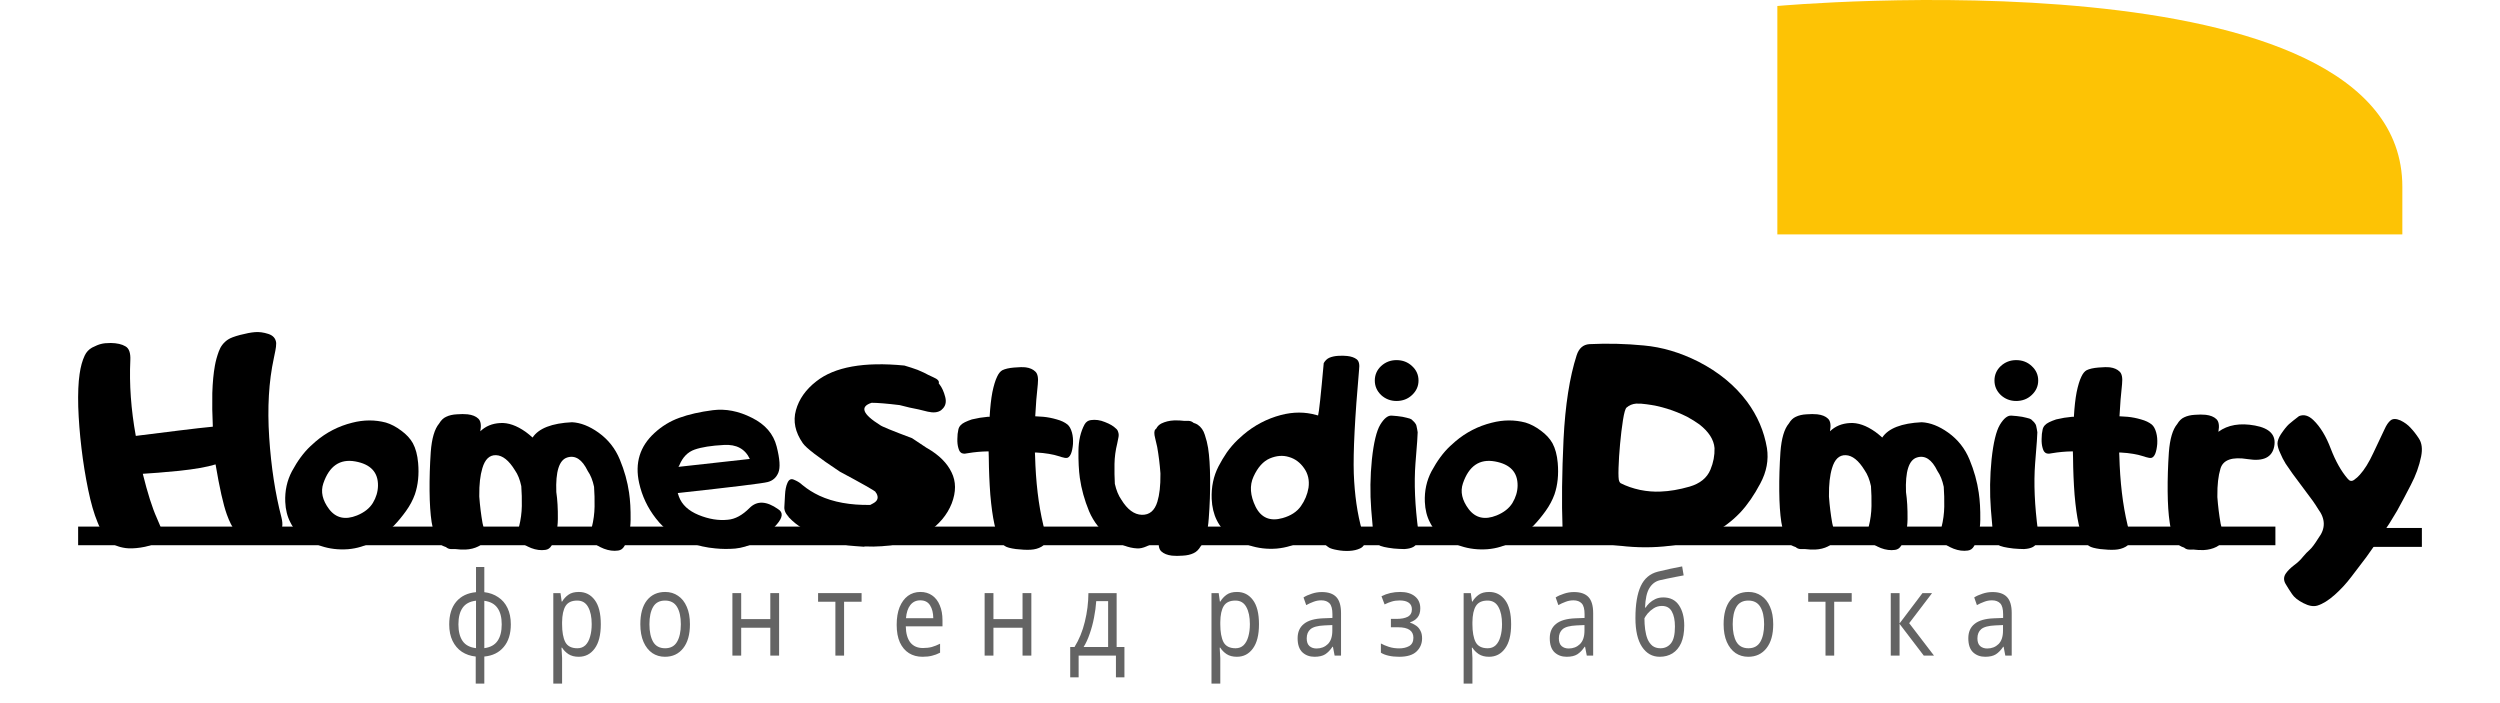 <svg width="128" height="36" viewBox="0 0 128 36" fill="none" xmlns="http://www.w3.org/2000/svg">
<g filter="url(#filter0_d)">
<path d="M7.311 20.258C7.556 21.247 7.795 22.001 8.028 22.518C8.075 22.636 8.127 22.76 8.186 22.889C8.244 23.013 8.285 23.136 8.308 23.26C8.337 23.491 8.238 23.668 8.011 23.791C7.784 23.909 7.512 23.991 7.198 24.036C6.889 24.081 6.632 24.089 6.428 24.061C6.23 24.033 6.064 23.988 5.93 23.926C5.685 23.831 5.489 23.665 5.344 23.429C5.198 23.193 5.081 22.962 4.994 22.737C4.813 22.304 4.653 21.748 4.513 21.067C4.373 20.387 4.259 19.681 4.172 18.95C4.084 18.214 4.029 17.505 4.006 16.825C3.988 16.139 4.011 15.58 4.076 15.147C4.128 14.776 4.215 14.461 4.338 14.202C4.42 14.028 4.545 13.893 4.714 13.797C4.901 13.702 5.052 13.64 5.169 13.612C5.291 13.578 5.46 13.561 5.676 13.561C5.991 13.567 6.239 13.623 6.419 13.73C6.606 13.831 6.69 14.067 6.673 14.438C6.615 15.675 6.708 16.968 6.953 18.318C7.716 18.222 8.46 18.129 9.183 18.04C9.911 17.95 10.483 17.885 10.897 17.846C10.868 17.244 10.859 16.67 10.87 16.125C10.888 15.574 10.932 15.107 11.002 14.725C11.043 14.489 11.11 14.244 11.203 13.991C11.296 13.733 11.454 13.53 11.675 13.384C11.792 13.305 11.999 13.227 12.296 13.148C12.599 13.069 12.853 13.021 13.057 13.005C13.267 12.988 13.494 13.018 13.739 13.097C13.984 13.176 14.118 13.331 14.141 13.561C14.141 13.69 14.127 13.822 14.098 13.957C14.068 14.092 14.042 14.222 14.019 14.345C13.762 15.532 13.684 16.881 13.783 18.394C13.882 19.901 14.092 21.27 14.412 22.501C14.5 22.861 14.462 23.111 14.299 23.252C14.141 23.392 13.911 23.491 13.608 23.547C13.398 23.586 13.214 23.611 13.057 23.623C12.899 23.634 12.719 23.609 12.515 23.547C12.334 23.496 12.182 23.387 12.06 23.218C11.891 22.993 11.742 22.701 11.614 22.341C11.433 21.84 11.241 20.986 11.037 19.777C10.599 19.912 9.979 20.021 9.174 20.106C8.369 20.184 7.749 20.235 7.311 20.258Z" fill="black"/>
<path d="M14.946 20.131C15.237 19.591 15.555 19.161 15.899 18.841C16.033 18.717 16.12 18.638 16.161 18.605C16.709 18.138 17.333 17.817 18.033 17.643C18.622 17.491 19.196 17.488 19.756 17.635C20.018 17.713 20.28 17.851 20.543 18.048C20.805 18.239 21.003 18.453 21.137 18.689C21.283 18.959 21.373 19.296 21.408 19.701C21.461 20.297 21.405 20.834 21.242 21.312C21.137 21.604 20.986 21.888 20.788 22.164C20.595 22.433 20.394 22.678 20.184 22.897C19.869 23.218 19.511 23.493 19.108 23.724C18.712 23.949 18.28 24.081 17.814 24.12C17.33 24.154 16.875 24.101 16.45 23.96C16.112 23.848 15.8 23.696 15.514 23.505C15.234 23.308 15.019 23.055 14.867 22.746C14.71 22.448 14.622 22.099 14.605 21.7C14.581 21.132 14.695 20.609 14.946 20.131ZM16.555 20.747C16.409 21.174 16.508 21.615 16.852 22.071C17.202 22.526 17.677 22.633 18.278 22.391C18.651 22.239 18.922 22.026 19.091 21.75C19.26 21.469 19.347 21.177 19.353 20.873C19.365 20.182 18.977 19.766 18.19 19.625C17.403 19.485 16.858 19.858 16.555 20.747Z" fill="black"/>
<path d="M29.043 19.423C28.629 19.552 28.442 20.142 28.483 21.194C28.541 21.587 28.568 22.048 28.562 22.577C28.556 23.105 28.448 23.558 28.238 23.935C28.163 24.064 28.058 24.137 27.924 24.154C27.69 24.188 27.448 24.157 27.198 24.061C26.947 23.96 26.76 23.848 26.638 23.724C26.585 23.679 26.55 23.623 26.533 23.555C26.498 23.465 26.489 23.367 26.507 23.26C26.53 23.153 26.553 23.052 26.577 22.956C26.664 22.608 26.711 22.259 26.717 21.911C26.723 21.556 26.714 21.216 26.69 20.89C26.62 20.558 26.513 20.288 26.367 20.081C26.058 19.574 25.734 19.316 25.396 19.305C25.064 19.293 24.831 19.515 24.697 19.971C24.586 20.336 24.533 20.803 24.539 21.371V21.43C24.574 21.902 24.63 22.352 24.705 22.779C24.729 22.875 24.764 23.021 24.81 23.218C24.869 23.448 24.866 23.6 24.802 23.673C24.784 23.69 24.767 23.707 24.749 23.724C24.697 23.831 24.609 23.915 24.487 23.977C24.294 24.073 24.078 24.126 23.84 24.137C23.659 24.143 23.481 24.134 23.306 24.112C23.224 24.117 23.149 24.117 23.079 24.112C22.985 24.106 22.904 24.073 22.834 24.011C22.746 23.983 22.676 23.952 22.624 23.918C22.455 23.8 22.332 23.628 22.257 23.403C22.187 23.173 22.134 22.948 22.099 22.729C22.035 22.313 22 21.781 21.994 21.135C21.988 20.488 22.009 19.822 22.055 19.136C22.108 18.444 22.251 17.961 22.484 17.685C22.583 17.517 22.703 17.401 22.843 17.34C22.994 17.266 23.175 17.224 23.385 17.213C23.595 17.196 23.781 17.196 23.944 17.213C24.183 17.241 24.364 17.314 24.487 17.432C24.615 17.55 24.65 17.767 24.592 18.082C24.86 17.823 25.198 17.682 25.606 17.66C26.014 17.632 26.451 17.784 26.918 18.115C27.04 18.205 27.157 18.301 27.268 18.402C27.582 17.93 28.256 17.668 29.288 17.618C29.725 17.64 30.177 17.817 30.643 18.149C31.139 18.503 31.503 18.964 31.736 19.532C31.97 20.095 32.127 20.66 32.209 21.227C32.267 21.621 32.293 22.082 32.287 22.611C32.281 23.139 32.174 23.592 31.964 23.968C31.888 24.098 31.783 24.171 31.649 24.188C31.416 24.221 31.174 24.191 30.923 24.095C30.672 23.994 30.486 23.881 30.363 23.758C30.311 23.713 30.276 23.656 30.258 23.589C30.223 23.499 30.215 23.401 30.232 23.294C30.256 23.187 30.279 23.086 30.302 22.99C30.39 22.642 30.436 22.293 30.442 21.944C30.448 21.59 30.439 21.25 30.416 20.924C30.346 20.592 30.238 20.322 30.092 20.114C29.807 19.524 29.457 19.293 29.043 19.423Z" fill="black"/>
<path d="M34.701 21.244C34.718 21.301 34.739 21.362 34.762 21.43C34.914 21.84 35.249 22.152 35.768 22.366C36.292 22.58 36.791 22.661 37.263 22.611C37.636 22.582 38.01 22.38 38.383 22.003C38.761 21.627 39.248 21.649 39.843 22.071C40.105 22.234 40.082 22.493 39.773 22.847C39.464 23.201 39.219 23.44 39.038 23.564C38.916 23.648 38.791 23.721 38.662 23.783C38.324 23.952 37.983 24.053 37.639 24.087C37.295 24.115 36.957 24.112 36.625 24.078C36.17 24.039 35.733 23.94 35.313 23.783C34.987 23.659 34.672 23.496 34.369 23.294C34.071 23.091 33.809 22.841 33.581 22.543C33.156 21.998 32.87 21.393 32.724 20.73C32.497 19.707 32.76 18.852 33.512 18.166C33.891 17.817 34.316 17.559 34.788 17.39C35.266 17.216 35.835 17.087 36.494 17.002C37.153 16.918 37.82 17.047 38.496 17.39C39.178 17.727 39.601 18.217 39.764 18.858C39.928 19.498 39.957 19.945 39.852 20.198C39.747 20.452 39.566 20.612 39.31 20.679C39.059 20.747 37.523 20.935 34.701 21.244ZM38.391 19.498C38.147 18.981 37.703 18.742 37.062 18.782C36.421 18.815 35.922 18.894 35.567 19.018C35.211 19.142 34.949 19.411 34.78 19.828C34.762 19.856 34.748 19.881 34.736 19.903L38.391 19.498Z" fill="black"/>
<path d="M46.699 18.436L47.434 18.925C47.457 18.936 47.477 18.948 47.495 18.959C48.084 19.302 48.492 19.709 48.719 20.182C48.953 20.654 48.955 21.185 48.728 21.776C48.495 22.366 48.075 22.864 47.469 23.268C47.072 23.538 46.591 23.732 46.026 23.85C45.46 23.963 44.874 24.005 44.268 23.977C44.262 23.983 44.259 23.985 44.259 23.985V23.994C43.501 23.949 43.14 23.898 43.175 23.842C42.901 23.786 42.668 23.73 42.475 23.673L41.111 23.066C40.843 22.903 40.61 22.718 40.411 22.509C40.406 22.498 40.397 22.49 40.385 22.484C40.379 22.479 40.377 22.467 40.377 22.45C40.365 22.45 40.353 22.445 40.342 22.433C40.336 22.422 40.333 22.414 40.333 22.408C40.228 22.29 40.169 22.164 40.158 22.029V21.97C40.164 21.795 40.175 21.584 40.193 21.337C40.205 21.09 40.245 20.887 40.315 20.73C40.391 20.55 40.502 20.494 40.648 20.561C40.799 20.623 40.925 20.696 41.024 20.78C41.035 20.797 41.047 20.809 41.059 20.814C41.07 20.82 41.082 20.828 41.094 20.84C41.344 21.048 41.63 21.227 41.951 21.379C42.668 21.711 43.536 21.869 44.557 21.852C44.592 21.835 44.644 21.807 44.714 21.767C44.941 21.644 44.994 21.472 44.871 21.253C44.86 21.247 44.851 21.239 44.845 21.227C44.839 21.216 44.834 21.202 44.828 21.185C44.764 21.112 44.154 20.766 43 20.148C41.898 19.417 41.266 18.931 41.102 18.689C40.712 18.127 40.595 17.564 40.752 17.002C40.91 16.434 41.257 15.942 41.793 15.526C42.732 14.784 44.236 14.514 46.306 14.716C46.556 14.79 46.781 14.863 46.979 14.936C47.049 14.964 47.157 15.012 47.303 15.079C47.437 15.152 47.597 15.231 47.784 15.315C48.011 15.411 48.104 15.515 48.063 15.627C48.075 15.644 48.09 15.664 48.107 15.686C48.23 15.844 48.326 16.058 48.396 16.327C48.466 16.597 48.407 16.811 48.221 16.968C48.203 16.985 48.192 16.997 48.186 17.002C48.023 17.12 47.795 17.145 47.504 17.078C47.183 16.994 46.871 16.923 46.568 16.867L46.061 16.741C45.408 16.662 44.93 16.623 44.627 16.623C44.014 16.819 44.157 17.199 45.055 17.761C45.131 17.829 45.679 18.053 46.699 18.436Z" fill="black"/>
<path d="M50.669 17.34C50.699 16.833 50.745 16.415 50.809 16.083C50.879 15.74 50.961 15.473 51.054 15.282C51.13 15.119 51.22 15.009 51.325 14.953C51.465 14.885 51.663 14.84 51.92 14.818C52.176 14.795 52.378 14.792 52.523 14.809C52.727 14.837 52.888 14.908 53.004 15.02C53.127 15.127 53.171 15.344 53.136 15.67C53.077 16.192 53.033 16.741 53.004 17.314C53.144 17.32 53.284 17.328 53.424 17.34C53.651 17.362 53.879 17.407 54.106 17.474C54.334 17.536 54.517 17.623 54.657 17.736C54.756 17.82 54.832 17.958 54.885 18.149C54.931 18.318 54.949 18.512 54.937 18.731C54.92 18.939 54.885 19.108 54.832 19.237C54.768 19.383 54.686 19.454 54.587 19.448C54.541 19.448 54.491 19.439 54.439 19.423C54.398 19.417 54.34 19.4 54.264 19.372C53.914 19.26 53.517 19.192 53.074 19.17H52.987C52.987 19.226 52.99 19.282 52.996 19.338C53.031 20.671 53.171 21.849 53.415 22.872C53.439 22.979 53.465 23.091 53.494 23.209C53.529 23.322 53.55 23.434 53.555 23.547C53.555 23.755 53.477 23.904 53.319 23.994C53.162 24.084 52.978 24.134 52.768 24.146C52.558 24.157 52.308 24.146 52.016 24.112C51.73 24.073 51.544 24.022 51.456 23.96C51.299 23.853 51.18 23.693 51.098 23.479C51.016 23.26 50.955 23.046 50.914 22.838C50.827 22.445 50.757 21.942 50.704 21.329C50.658 20.716 50.632 20.083 50.626 19.431C50.62 19.324 50.617 19.217 50.617 19.111H50.573C50.229 19.116 49.891 19.147 49.559 19.203C49.471 19.22 49.416 19.229 49.393 19.229C49.34 19.229 49.291 19.22 49.244 19.203C49.209 19.186 49.174 19.156 49.139 19.111C49.116 19.077 49.092 19.021 49.069 18.942C49.028 18.801 49.011 18.644 49.017 18.47C49.017 18.295 49.034 18.135 49.069 17.989C49.104 17.831 49.215 17.708 49.401 17.618C49.506 17.567 49.626 17.519 49.76 17.474C49.853 17.452 49.99 17.424 50.171 17.39C50.247 17.379 50.381 17.362 50.573 17.34H50.669Z" fill="black"/>
<path d="M61.111 17.651C61.204 17.68 61.274 17.711 61.321 17.744C61.496 17.862 61.618 18.037 61.688 18.267C61.764 18.492 61.819 18.714 61.854 18.933C61.919 19.349 61.953 19.881 61.959 20.527C61.965 21.174 61.942 21.843 61.889 22.535C61.843 23.221 61.703 23.701 61.47 23.977C61.37 24.146 61.251 24.261 61.111 24.323C60.959 24.396 60.776 24.438 60.56 24.449C60.35 24.466 60.164 24.466 60.001 24.449C59.767 24.421 59.587 24.348 59.458 24.23C59.33 24.112 59.295 23.895 59.353 23.581C58.875 23.935 58.496 24.101 58.217 24.078C57.773 24.056 57.322 23.878 56.861 23.547C56.365 23.193 55.998 22.734 55.759 22.172C55.526 21.604 55.368 21.036 55.287 20.468C55.234 20.075 55.211 19.614 55.217 19.085C55.223 18.557 55.328 18.104 55.532 17.727C55.608 17.598 55.715 17.525 55.855 17.508C56.089 17.474 56.328 17.508 56.572 17.609C56.823 17.705 57.01 17.815 57.132 17.938C57.19 17.983 57.228 18.04 57.246 18.107C57.281 18.197 57.287 18.295 57.263 18.402C57.246 18.509 57.225 18.61 57.202 18.706C57.115 19.054 57.068 19.406 57.062 19.76C57.056 20.109 57.062 20.446 57.08 20.772C57.155 21.104 57.266 21.374 57.412 21.582C57.721 22.088 58.071 22.346 58.461 22.358C58.852 22.369 59.117 22.147 59.257 21.691C59.368 21.326 59.42 20.859 59.414 20.291C59.414 20.274 59.414 20.255 59.414 20.232C59.38 19.76 59.324 19.31 59.248 18.883C59.225 18.787 59.19 18.638 59.144 18.436C59.085 18.211 59.088 18.062 59.152 17.989C59.17 17.972 59.187 17.955 59.205 17.938C59.257 17.831 59.342 17.747 59.458 17.685C59.651 17.59 59.869 17.536 60.114 17.525C60.295 17.519 60.473 17.528 60.648 17.55C60.729 17.545 60.805 17.545 60.875 17.55C60.962 17.556 61.041 17.59 61.111 17.651Z" fill="black"/>
<path d="M64.181 20.401C64.396 19.929 64.673 19.619 65.011 19.473C65.355 19.327 65.682 19.302 65.991 19.397C66.306 19.487 66.565 19.678 66.769 19.971C66.973 20.258 67.049 20.592 66.996 20.974C66.938 21.317 66.807 21.632 66.603 21.919C66.399 22.206 66.087 22.408 65.667 22.526C65.032 22.706 64.571 22.512 64.286 21.944C64.006 21.371 63.971 20.856 64.181 20.401ZM67.513 23.108C67.559 23.277 67.62 23.451 67.696 23.631C67.778 23.811 67.894 23.946 68.046 24.036C68.133 24.087 68.276 24.129 68.475 24.163C68.678 24.202 68.885 24.216 69.095 24.205C69.305 24.193 69.486 24.151 69.638 24.078C69.795 24.005 69.874 23.884 69.874 23.715C69.868 23.62 69.85 23.524 69.821 23.429C69.792 23.333 69.763 23.243 69.734 23.159C69.495 22.31 69.355 21.337 69.314 20.241C69.279 19.144 69.369 17.373 69.585 14.927C69.62 14.663 69.579 14.486 69.463 14.396C69.346 14.306 69.186 14.25 68.982 14.227C68.842 14.21 68.684 14.208 68.51 14.219C68.335 14.23 68.183 14.264 68.055 14.32C67.944 14.371 67.851 14.461 67.775 14.59C67.629 16.221 67.533 17.115 67.486 17.272C67.451 17.261 67.419 17.252 67.39 17.247C66.819 17.084 66.218 17.084 65.589 17.247C64.866 17.438 64.219 17.778 63.647 18.267C63.56 18.34 63.469 18.422 63.376 18.512C63.166 18.714 62.98 18.931 62.816 19.161C62.659 19.392 62.516 19.631 62.388 19.878C62.131 20.378 62.015 20.932 62.038 21.54C62.056 21.956 62.143 22.321 62.3 22.636C62.458 22.956 62.685 23.221 62.983 23.429C63.286 23.637 63.609 23.8 63.953 23.918C64.408 24.07 64.88 24.126 65.37 24.087C65.86 24.042 66.311 23.901 66.725 23.665C67.011 23.507 67.273 23.322 67.513 23.108Z" fill="black"/>
<path d="M70.206 22.079C70.142 21.241 70.153 20.39 70.241 19.524C70.334 18.658 70.477 18.065 70.669 17.744C70.868 17.418 71.063 17.264 71.255 17.28C71.448 17.292 71.631 17.311 71.806 17.34C71.964 17.373 72.089 17.404 72.182 17.432C72.206 17.438 72.235 17.452 72.27 17.474C72.287 17.486 72.311 17.508 72.34 17.542C72.34 17.542 72.366 17.567 72.418 17.618C72.43 17.629 72.451 17.657 72.48 17.702C72.497 17.725 72.512 17.758 72.523 17.803C72.535 17.86 72.547 17.916 72.558 17.972C72.558 17.983 72.567 18.037 72.585 18.132C72.591 18.2 72.553 18.734 72.471 19.735C72.395 20.73 72.445 21.888 72.62 23.209C72.614 23.35 72.596 23.488 72.567 23.623C72.538 23.758 72.509 23.85 72.48 23.901C72.427 23.98 72.319 24.039 72.156 24.078C72.08 24.095 71.996 24.106 71.903 24.112C71.815 24.112 71.725 24.109 71.631 24.103C71.457 24.098 71.27 24.078 71.072 24.044C70.926 24.022 70.798 23.991 70.687 23.952C70.658 23.935 70.635 23.921 70.617 23.909C70.6 23.904 70.573 23.881 70.538 23.842C70.521 23.831 70.498 23.805 70.468 23.766C70.468 23.772 70.448 23.744 70.407 23.682C70.39 23.671 70.375 23.637 70.363 23.581C70.352 23.541 70.337 23.485 70.32 23.412C70.314 23.356 70.276 22.911 70.206 22.079ZM71.5 14.438C71.815 14.438 72.08 14.539 72.296 14.742C72.518 14.944 72.628 15.192 72.628 15.484C72.628 15.771 72.518 16.018 72.296 16.226C72.08 16.429 71.815 16.53 71.5 16.53C71.197 16.53 70.935 16.429 70.713 16.226C70.498 16.018 70.39 15.771 70.39 15.484C70.39 15.192 70.498 14.944 70.713 14.742C70.935 14.539 71.197 14.438 71.5 14.438Z" fill="black"/>
<path d="M73.293 20.131C73.585 19.591 73.902 19.161 74.246 18.841C74.38 18.717 74.468 18.638 74.509 18.605C75.057 18.138 75.68 17.817 76.38 17.643C76.969 17.491 77.543 17.488 78.103 17.635C78.365 17.713 78.627 17.851 78.89 18.048C79.152 18.239 79.35 18.453 79.484 18.689C79.63 18.959 79.721 19.296 79.756 19.701C79.808 20.297 79.753 20.834 79.59 21.312C79.484 21.604 79.333 21.888 79.135 22.164C78.942 22.433 78.741 22.678 78.531 22.897C78.216 23.218 77.858 23.493 77.456 23.724C77.059 23.949 76.628 24.081 76.161 24.12C75.677 24.154 75.223 24.101 74.797 23.96C74.459 23.848 74.147 23.696 73.862 23.505C73.582 23.308 73.366 23.055 73.214 22.746C73.057 22.448 72.969 22.099 72.952 21.7C72.929 21.132 73.042 20.609 73.293 20.131ZM74.902 20.747C74.756 21.174 74.856 21.615 75.199 22.071C75.549 22.526 76.024 22.633 76.625 22.391C76.998 22.239 77.269 22.026 77.438 21.75C77.607 21.469 77.695 21.177 77.701 20.873C77.712 20.182 77.325 19.766 76.537 19.625C75.75 19.485 75.205 19.858 74.902 20.747Z" fill="black"/>
<path d="M80.726 14.185C80.843 13.831 81.059 13.643 81.374 13.62C82.306 13.575 83.236 13.598 84.163 13.688C85.096 13.772 86.026 14.047 86.953 14.514C87.996 15.048 88.83 15.734 89.454 16.572C89.984 17.292 90.323 18.082 90.468 18.942C90.562 19.555 90.448 20.159 90.127 20.755C89.812 21.351 89.469 21.849 89.095 22.248C88.658 22.703 88.168 23.066 87.626 23.336C87.078 23.611 86.475 23.8 85.816 23.901C84.988 24.03 84.14 24.056 83.271 23.977C82.403 23.893 81.537 23.794 80.674 23.682C80.406 23.654 80.228 23.578 80.14 23.454C80.053 23.33 80.006 23.178 80.001 22.999C79.954 21.745 79.971 20.244 80.053 18.495C80.14 16.741 80.365 15.304 80.726 14.185ZM87.784 18.942C87.749 18.509 87.489 18.104 87.005 17.727C86.825 17.598 86.618 17.469 86.384 17.34C85.708 17.002 85.014 16.788 84.303 16.698C84.117 16.67 83.939 16.659 83.77 16.665C83.577 16.682 83.414 16.749 83.28 16.867C83.216 16.923 83.155 17.137 83.096 17.508C83.038 17.879 82.988 18.287 82.948 18.731C82.907 19.17 82.881 19.58 82.869 19.962C82.857 20.345 82.869 20.57 82.904 20.637C82.921 20.682 82.945 20.716 82.974 20.738C83.271 20.89 83.603 21.005 83.971 21.084C84.332 21.157 84.685 21.185 85.029 21.168C85.484 21.152 85.976 21.067 86.507 20.915C87.043 20.758 87.399 20.468 87.574 20.047C87.725 19.687 87.795 19.319 87.784 18.942Z" fill="black"/>
<path d="M98.147 19.423C97.733 19.552 97.546 20.142 97.587 21.194C97.645 21.587 97.671 22.048 97.666 22.577C97.66 23.105 97.552 23.558 97.342 23.935C97.266 24.064 97.161 24.137 97.027 24.154C96.794 24.188 96.552 24.157 96.301 24.061C96.051 23.96 95.864 23.848 95.742 23.724C95.689 23.679 95.654 23.623 95.637 23.555C95.602 23.465 95.593 23.367 95.611 23.26C95.634 23.153 95.657 23.052 95.68 22.956C95.768 22.608 95.815 22.259 95.82 21.911C95.826 21.556 95.817 21.216 95.794 20.89C95.724 20.558 95.616 20.288 95.471 20.081C95.162 19.574 94.838 19.316 94.5 19.305C94.168 19.293 93.934 19.515 93.8 19.971C93.689 20.336 93.637 20.803 93.643 21.371V21.43C93.678 21.902 93.733 22.352 93.809 22.779C93.832 22.875 93.867 23.021 93.914 23.218C93.972 23.448 93.969 23.6 93.905 23.673C93.888 23.69 93.87 23.707 93.853 23.724C93.8 23.831 93.713 23.915 93.59 23.977C93.398 24.073 93.182 24.126 92.943 24.137C92.763 24.143 92.585 24.134 92.41 24.112C92.328 24.117 92.252 24.117 92.182 24.112C92.089 24.106 92.007 24.073 91.938 24.011C91.85 23.983 91.78 23.952 91.728 23.918C91.559 23.8 91.436 23.628 91.36 23.403C91.29 23.173 91.238 22.948 91.203 22.729C91.139 22.313 91.104 21.781 91.098 21.135C91.092 20.488 91.113 19.822 91.159 19.136C91.212 18.444 91.355 17.961 91.588 17.685C91.687 17.517 91.806 17.401 91.946 17.34C92.098 17.266 92.279 17.224 92.489 17.213C92.698 17.196 92.885 17.196 93.048 17.213C93.287 17.241 93.468 17.314 93.59 17.432C93.719 17.55 93.754 17.767 93.695 18.082C93.963 17.823 94.302 17.682 94.71 17.66C95.118 17.632 95.555 17.784 96.022 18.115C96.144 18.205 96.261 18.301 96.371 18.402C96.686 17.93 97.359 17.668 98.391 17.618C98.829 17.64 99.281 17.817 99.747 18.149C100.242 18.503 100.607 18.964 100.84 19.532C101.073 20.095 101.231 20.66 101.312 21.227C101.371 21.621 101.397 22.082 101.391 22.611C101.385 23.139 101.277 23.592 101.067 23.968C100.992 24.098 100.887 24.171 100.753 24.188C100.519 24.221 100.277 24.191 100.027 24.095C99.776 23.994 99.59 23.881 99.467 23.758C99.415 23.713 99.38 23.656 99.362 23.589C99.327 23.499 99.318 23.401 99.336 23.294C99.359 23.187 99.383 23.086 99.406 22.99C99.493 22.642 99.54 22.293 99.546 21.944C99.552 21.59 99.543 21.25 99.52 20.924C99.45 20.592 99.342 20.322 99.196 20.114C98.91 19.524 98.561 19.293 98.147 19.423Z" fill="black"/>
<path d="M101.933 22.079C101.869 21.241 101.881 20.39 101.968 19.524C102.061 18.658 102.204 18.065 102.397 17.744C102.595 17.418 102.79 17.264 102.983 17.28C103.175 17.292 103.359 17.311 103.534 17.34C103.691 17.373 103.816 17.404 103.91 17.432C103.933 17.438 103.962 17.452 103.997 17.474C104.015 17.486 104.038 17.508 104.067 17.542C104.067 17.542 104.093 17.567 104.146 17.618C104.157 17.629 104.178 17.657 104.207 17.702C104.224 17.725 104.239 17.758 104.251 17.803C104.262 17.86 104.274 17.916 104.286 17.972C104.286 17.983 104.294 18.037 104.312 18.132C104.318 18.2 104.28 18.734 104.198 19.735C104.122 20.73 104.172 21.888 104.347 23.209C104.341 23.35 104.324 23.488 104.294 23.623C104.265 23.758 104.236 23.85 104.207 23.901C104.154 23.98 104.047 24.039 103.883 24.078C103.808 24.095 103.723 24.106 103.63 24.112C103.542 24.112 103.452 24.109 103.359 24.103C103.184 24.098 102.997 24.078 102.799 24.044C102.653 24.022 102.525 23.991 102.414 23.952C102.385 23.935 102.362 23.921 102.344 23.909C102.327 23.904 102.3 23.881 102.266 23.842C102.248 23.831 102.225 23.805 102.196 23.766C102.196 23.772 102.175 23.744 102.134 23.682C102.117 23.671 102.102 23.637 102.091 23.581C102.079 23.541 102.064 23.485 102.047 23.412C102.041 23.356 102.003 22.911 101.933 22.079ZM103.227 14.438C103.542 14.438 103.808 14.539 104.023 14.742C104.245 14.944 104.356 15.192 104.356 15.484C104.356 15.771 104.245 16.018 104.023 16.226C103.808 16.429 103.542 16.53 103.227 16.53C102.924 16.53 102.662 16.429 102.44 16.226C102.225 16.018 102.117 15.771 102.117 15.484C102.117 15.192 102.225 14.944 102.44 14.742C102.662 14.539 102.924 14.438 103.227 14.438Z" fill="black"/>
<path d="M106.183 17.34C106.212 16.833 106.259 16.415 106.323 16.083C106.393 15.74 106.475 15.473 106.568 15.282C106.644 15.119 106.734 15.009 106.839 14.953C106.979 14.885 107.177 14.84 107.434 14.818C107.69 14.795 107.892 14.792 108.037 14.809C108.241 14.837 108.402 14.908 108.518 15.02C108.641 15.127 108.684 15.344 108.649 15.67C108.591 16.192 108.547 16.741 108.518 17.314C108.658 17.32 108.798 17.328 108.938 17.34C109.165 17.362 109.393 17.407 109.62 17.474C109.848 17.536 110.031 17.623 110.171 17.736C110.27 17.82 110.346 17.958 110.398 18.149C110.445 18.318 110.463 18.512 110.451 18.731C110.433 18.939 110.398 19.108 110.346 19.237C110.282 19.383 110.2 19.454 110.101 19.448C110.054 19.448 110.005 19.439 109.952 19.423C109.912 19.417 109.853 19.4 109.778 19.372C109.428 19.26 109.031 19.192 108.588 19.17H108.501C108.501 19.226 108.504 19.282 108.51 19.338C108.545 20.671 108.684 21.849 108.929 22.872C108.953 22.979 108.979 23.091 109.008 23.209C109.043 23.322 109.063 23.434 109.069 23.547C109.069 23.755 108.991 23.904 108.833 23.994C108.676 24.084 108.492 24.134 108.282 24.146C108.072 24.157 107.822 24.146 107.53 24.112C107.244 24.073 107.058 24.022 106.97 23.96C106.813 23.853 106.693 23.693 106.612 23.479C106.53 23.26 106.469 23.046 106.428 22.838C106.341 22.445 106.271 21.942 106.218 21.329C106.172 20.716 106.145 20.083 106.14 19.431C106.134 19.324 106.131 19.217 106.131 19.111H106.087C105.743 19.116 105.405 19.147 105.073 19.203C104.985 19.22 104.93 19.229 104.907 19.229C104.854 19.229 104.805 19.22 104.758 19.203C104.723 19.186 104.688 19.156 104.653 19.111C104.63 19.077 104.606 19.021 104.583 18.942C104.542 18.801 104.525 18.644 104.531 18.47C104.531 18.295 104.548 18.135 104.583 17.989C104.618 17.831 104.729 17.708 104.915 17.618C105.02 17.567 105.14 17.519 105.274 17.474C105.367 17.452 105.504 17.424 105.685 17.39C105.761 17.379 105.895 17.362 106.087 17.34H106.183Z" fill="black"/>
<path d="M111.824 24.036C111.736 24.008 111.666 23.977 111.614 23.943C111.445 23.825 111.323 23.654 111.247 23.429C111.171 23.198 111.118 22.973 111.089 22.754C111.025 22.338 110.99 21.807 110.984 21.16C110.979 20.513 110.999 19.847 111.046 19.161C111.098 18.47 111.241 17.986 111.474 17.711C111.573 17.542 111.693 17.427 111.833 17.365C111.984 17.292 112.165 17.25 112.375 17.238C112.585 17.221 112.771 17.221 112.935 17.238C113.174 17.266 113.354 17.34 113.477 17.457C113.605 17.576 113.64 17.792 113.582 18.107C114.066 17.753 114.689 17.646 115.453 17.787C116.217 17.927 116.546 18.281 116.441 18.849C116.336 19.417 115.885 19.636 115.086 19.507C114.287 19.378 113.821 19.541 113.687 19.996C113.576 20.362 113.523 20.828 113.529 21.396C113.529 21.413 113.529 21.433 113.529 21.455C113.564 21.927 113.62 22.377 113.695 22.805C113.713 22.9 113.748 23.046 113.8 23.243C113.859 23.474 113.856 23.625 113.792 23.699C113.774 23.715 113.757 23.732 113.739 23.749C113.687 23.856 113.599 23.94 113.477 24.002C113.284 24.098 113.069 24.151 112.83 24.163C112.649 24.168 112.471 24.16 112.296 24.137C112.215 24.143 112.136 24.143 112.06 24.137C111.973 24.131 111.894 24.098 111.824 24.036Z" fill="black"/>
<path d="M116.782 18.233C116.94 17.997 117.077 17.826 117.193 17.719C117.316 17.612 117.488 17.474 117.709 17.306C117.954 17.204 118.199 17.272 118.444 17.508C118.8 17.851 119.097 18.34 119.336 18.976C119.581 19.611 119.866 20.12 120.193 20.502C120.292 20.631 120.4 20.657 120.517 20.578C120.639 20.494 120.741 20.404 120.823 20.308C121.062 20.044 121.292 19.673 121.513 19.195C121.741 18.717 121.933 18.309 122.091 17.972C122.184 17.764 122.286 17.615 122.397 17.525C122.513 17.429 122.682 17.429 122.904 17.525C123.114 17.626 123.289 17.756 123.429 17.913C123.574 18.065 123.714 18.245 123.848 18.453C124 18.683 124.038 18.99 123.962 19.372C123.863 19.861 123.688 20.345 123.437 20.823C123.193 21.301 122.956 21.745 122.729 22.155C122.484 22.577 122.228 22.982 121.959 23.37C121.697 23.758 121.429 24.143 121.155 24.525C120.898 24.863 120.642 25.2 120.385 25.537C120.129 25.875 119.849 26.178 119.546 26.448C119.225 26.735 118.928 26.92 118.654 27.005C118.45 27.067 118.208 27.024 117.928 26.878C117.654 26.738 117.462 26.583 117.351 26.414C117.24 26.251 117.129 26.077 117.019 25.891C116.914 25.706 116.919 25.529 117.036 25.36C117.129 25.225 117.266 25.087 117.447 24.947C117.634 24.812 117.791 24.663 117.919 24.5C118.036 24.359 118.147 24.244 118.252 24.154C118.362 24.058 118.514 23.856 118.706 23.547C119.074 23.063 119.068 22.569 118.689 22.062C118.537 21.809 118.322 21.503 118.042 21.143C117.768 20.778 117.546 20.48 117.377 20.249C117.26 20.086 117.144 19.917 117.027 19.743C116.916 19.563 116.82 19.375 116.739 19.178C116.657 19.004 116.613 18.849 116.607 18.714C116.607 18.574 116.666 18.413 116.782 18.233Z" fill="black"/>
</g>
<rect x="4.239" y="27.2" width="112.023" height="0.477" fill="white"/>
<rect x="4.239" y="27.2" width="112.023" height="0.477" stroke="black" stroke-width="0.477"/>
<rect x="121.742" y="27.274" width="2.016" height="0.484" fill="white"/>
<rect x="121.742" y="27.274" width="2.016" height="0.484" stroke="black" stroke-width="0.484"/>
<path d="M24.797 29.03V30.319C25.067 30.351 25.304 30.437 25.509 30.576C25.714 30.711 25.873 30.896 25.985 31.131C26.098 31.366 26.154 31.645 26.154 31.967C26.154 32.453 26.033 32.839 25.791 33.125C25.552 33.412 25.221 33.575 24.797 33.615V35H24.357V33.615C24.087 33.587 23.85 33.505 23.645 33.37C23.44 33.231 23.282 33.044 23.169 32.809C23.056 32.574 23 32.294 23 31.967C23 31.482 23.119 31.096 23.358 30.809C23.601 30.522 23.939 30.359 24.372 30.319V29.03H24.797ZM24.372 30.755C24.058 30.791 23.83 30.912 23.686 31.119C23.543 31.322 23.471 31.605 23.471 31.967C23.471 32.329 23.543 32.614 23.686 32.821C23.83 33.028 24.058 33.149 24.372 33.185V30.755ZM24.797 30.761V33.185C25.105 33.145 25.33 33.022 25.473 32.815C25.617 32.608 25.688 32.325 25.688 31.967C25.688 31.609 25.615 31.328 25.468 31.125C25.325 30.922 25.101 30.801 24.797 30.761Z" fill="#646464"/>
<path d="M29.635 30.308C29.973 30.308 30.244 30.445 30.449 30.719C30.657 30.994 30.761 31.408 30.761 31.961C30.761 32.507 30.657 32.92 30.449 33.203C30.244 33.486 29.971 33.627 29.63 33.627C29.418 33.627 29.242 33.581 29.102 33.49C28.965 33.398 28.858 33.289 28.779 33.161H28.749C28.752 33.229 28.757 33.314 28.764 33.418C28.774 33.521 28.779 33.611 28.779 33.687V35H28.329V30.367H28.698L28.759 30.803H28.779C28.861 30.664 28.969 30.546 29.102 30.451C29.235 30.355 29.413 30.308 29.635 30.308ZM29.553 30.749C29.273 30.749 29.075 30.841 28.959 31.024C28.843 31.207 28.783 31.486 28.779 31.86V31.961C28.779 32.355 28.834 32.66 28.943 32.875C29.056 33.086 29.262 33.191 29.563 33.191C29.727 33.191 29.863 33.139 29.973 33.036C30.082 32.928 30.162 32.781 30.213 32.594C30.268 32.407 30.295 32.194 30.295 31.955C30.295 31.589 30.234 31.297 30.111 31.078C29.991 30.859 29.805 30.749 29.553 30.749Z" fill="#646464"/>
<path d="M35.325 31.961C35.325 32.49 35.209 32.901 34.977 33.191C34.748 33.482 34.438 33.627 34.045 33.627C33.803 33.627 33.586 33.563 33.395 33.436C33.207 33.304 33.058 33.115 32.949 32.869C32.84 32.618 32.785 32.315 32.785 31.961C32.785 31.432 32.898 31.024 33.123 30.737C33.352 30.451 33.664 30.308 34.06 30.308C34.306 30.308 34.525 30.373 34.716 30.505C34.907 30.632 35.055 30.819 35.161 31.066C35.27 31.308 35.325 31.607 35.325 31.961ZM33.251 31.961C33.251 32.339 33.314 32.64 33.441 32.863C33.57 33.082 33.775 33.191 34.055 33.191C34.332 33.191 34.535 33.082 34.664 32.863C34.794 32.64 34.859 32.339 34.859 31.961C34.859 31.583 34.794 31.287 34.664 31.072C34.535 30.857 34.33 30.749 34.05 30.749C33.77 30.749 33.567 30.857 33.441 31.072C33.314 31.287 33.251 31.583 33.251 31.961Z" fill="#646464"/>
<path d="M37.949 30.367V31.698H39.44V30.367H39.89V33.567H39.44V32.14H37.949V33.567H37.499V30.367H37.949Z" fill="#646464"/>
<path d="M44.113 30.809H43.217V33.567H42.772V30.809H41.886V30.367H44.113V30.809Z" fill="#646464"/>
<path d="M47.124 30.308C47.356 30.308 47.557 30.367 47.728 30.487C47.898 30.606 48.028 30.775 48.117 30.994C48.209 31.209 48.255 31.462 48.255 31.752V32.069H46.376C46.383 32.431 46.461 32.708 46.611 32.898C46.765 33.086 46.978 33.179 47.252 33.179C47.426 33.179 47.579 33.161 47.712 33.125C47.849 33.086 47.989 33.03 48.132 32.958V33.418C47.992 33.49 47.854 33.541 47.718 33.573C47.581 33.609 47.419 33.627 47.231 33.627C46.968 33.627 46.738 33.565 46.54 33.442C46.342 33.318 46.187 33.135 46.074 32.892C45.965 32.65 45.91 32.349 45.91 31.991C45.91 31.641 45.959 31.34 46.058 31.09C46.161 30.839 46.303 30.646 46.483 30.51C46.668 30.375 46.881 30.308 47.124 30.308ZM47.118 30.737C46.903 30.737 46.733 30.819 46.606 30.982C46.483 31.141 46.41 31.364 46.386 31.651H47.784C47.781 31.38 47.726 31.161 47.62 30.994C47.514 30.823 47.347 30.737 47.118 30.737Z" fill="#646464"/>
<path d="M50.864 30.367V31.698H52.354V30.367H52.805V33.567H52.354V32.14H50.864V33.567H50.413V30.367H50.864Z" fill="#646464"/>
<path d="M57.172 30.367V33.125H57.571V34.678H57.136V33.567H55.226V34.678H54.795V33.125H55.016C55.251 32.747 55.427 32.317 55.543 31.836C55.663 31.35 55.724 30.861 55.727 30.367H57.172ZM56.736 30.779H56.127C56.11 31.05 56.072 31.33 56.014 31.621C55.96 31.907 55.886 32.182 55.794 32.445C55.705 32.708 55.601 32.934 55.482 33.125H56.736V30.779Z" fill="#646464"/>
<path d="M63.334 30.308C63.672 30.308 63.943 30.445 64.148 30.719C64.356 30.994 64.46 31.408 64.46 31.961C64.46 32.507 64.356 32.92 64.148 33.203C63.943 33.486 63.67 33.627 63.329 33.627C63.117 33.627 62.941 33.581 62.801 33.49C62.665 33.398 62.557 33.289 62.479 33.161H62.448C62.451 33.229 62.456 33.314 62.463 33.418C62.474 33.521 62.479 33.611 62.479 33.687V35H62.028V30.367H62.397L62.458 30.803H62.479C62.561 30.664 62.668 30.546 62.801 30.451C62.934 30.355 63.112 30.308 63.334 30.308ZM63.252 30.749C62.972 30.749 62.774 30.841 62.658 31.024C62.542 31.207 62.482 31.486 62.479 31.86V31.961C62.479 32.355 62.533 32.66 62.642 32.875C62.755 33.086 62.962 33.191 63.262 33.191C63.426 33.191 63.562 33.139 63.672 33.036C63.781 32.928 63.861 32.781 63.913 32.594C63.967 32.407 63.994 32.194 63.994 31.955C63.994 31.589 63.933 31.297 63.81 31.078C63.691 30.859 63.505 30.749 63.252 30.749Z" fill="#646464"/>
<path d="M67.677 30.313C68.012 30.313 68.26 30.399 68.42 30.57C68.581 30.741 68.661 31.014 68.661 31.388V33.567H68.333L68.246 33.113H68.225C68.106 33.289 67.98 33.418 67.847 33.502C67.713 33.585 67.532 33.627 67.304 33.627C67.055 33.627 66.848 33.551 66.684 33.4C66.52 33.245 66.438 33.004 66.438 32.678C66.438 32.359 66.546 32.114 66.761 31.943C66.976 31.768 67.307 31.673 67.754 31.657L68.22 31.639V31.448C68.22 31.181 68.171 30.996 68.072 30.892C67.973 30.789 67.833 30.737 67.652 30.737C67.508 30.737 67.372 30.763 67.242 30.815C67.112 30.863 66.991 30.918 66.879 30.982L66.74 30.588C66.86 30.512 67.001 30.449 67.165 30.397C67.329 30.341 67.5 30.313 67.677 30.313ZM68.215 32.003L67.811 32.021C67.469 32.037 67.232 32.1 67.099 32.212C66.969 32.323 66.904 32.481 66.904 32.684C66.904 32.863 66.95 32.994 67.043 33.078C67.138 33.161 67.259 33.203 67.406 33.203C67.635 33.203 67.826 33.129 67.98 32.982C68.137 32.831 68.215 32.6 68.215 32.29V32.003Z" fill="#646464"/>
<path d="M71.69 30.308C72.004 30.308 72.253 30.381 72.438 30.528C72.625 30.676 72.719 30.883 72.719 31.149C72.719 31.344 72.671 31.5 72.576 31.615C72.484 31.726 72.359 31.808 72.202 31.86V31.884C72.311 31.919 72.412 31.969 72.504 32.033C72.596 32.096 72.67 32.182 72.724 32.29C72.782 32.393 72.811 32.524 72.811 32.684C72.811 32.95 72.716 33.175 72.525 33.358C72.337 33.537 72.042 33.627 71.639 33.627C71.441 33.627 71.261 33.609 71.101 33.573C70.941 33.537 70.807 33.486 70.702 33.418V32.946C70.818 33.01 70.954 33.068 71.111 33.119C71.272 33.171 71.446 33.197 71.634 33.197C71.838 33.197 72.011 33.157 72.151 33.078C72.294 32.994 72.366 32.853 72.366 32.654C72.366 32.295 72.105 32.116 71.582 32.116H71.214V31.687H71.511C71.746 31.687 71.934 31.651 72.074 31.579C72.217 31.503 72.289 31.376 72.289 31.197C72.289 31.046 72.234 30.932 72.125 30.857C72.019 30.781 71.866 30.743 71.664 30.743C71.514 30.743 71.381 30.761 71.265 30.797C71.152 30.829 71.028 30.879 70.891 30.946L70.732 30.528C71.019 30.381 71.338 30.308 71.69 30.308Z" fill="#646464"/>
<path d="M76.244 30.308C76.582 30.308 76.853 30.445 77.058 30.719C77.266 30.994 77.37 31.408 77.37 31.961C77.37 32.507 77.266 32.92 77.058 33.203C76.853 33.486 76.58 33.627 76.238 33.627C76.027 33.627 75.851 33.581 75.711 33.49C75.574 33.398 75.467 33.289 75.388 33.161H75.358C75.361 33.229 75.366 33.314 75.373 33.418C75.383 33.521 75.388 33.611 75.388 33.687V35H74.938V30.367H75.306L75.368 30.803H75.388C75.47 30.664 75.578 30.546 75.711 30.451C75.844 30.355 76.022 30.308 76.244 30.308ZM76.162 30.749C75.882 30.749 75.684 30.841 75.568 31.024C75.451 31.207 75.392 31.486 75.388 31.86V31.961C75.388 32.355 75.443 32.66 75.552 32.875C75.665 33.086 75.871 33.191 76.172 33.191C76.336 33.191 76.472 33.139 76.582 33.036C76.691 32.928 76.771 32.781 76.822 32.594C76.877 32.407 76.904 32.194 76.904 31.955C76.904 31.589 76.843 31.297 76.72 31.078C76.6 30.859 76.414 30.749 76.162 30.749Z" fill="#646464"/>
<path d="M80.587 30.313C80.922 30.313 81.169 30.399 81.33 30.57C81.49 30.741 81.57 31.014 81.57 31.388V33.567H81.243L81.156 33.113H81.135C81.016 33.289 80.889 33.418 80.756 33.502C80.623 33.585 80.442 33.627 80.213 33.627C79.964 33.627 79.758 33.551 79.594 33.4C79.43 33.245 79.348 33.004 79.348 32.678C79.348 32.359 79.456 32.114 79.671 31.943C79.886 31.768 80.217 31.673 80.664 31.657L81.13 31.639V31.448C81.13 31.181 81.081 30.996 80.981 30.892C80.882 30.789 80.743 30.737 80.562 30.737C80.418 30.737 80.282 30.763 80.152 30.815C80.022 30.863 79.901 30.918 79.788 30.982L79.65 30.588C79.77 30.512 79.911 30.449 80.075 30.397C80.239 30.341 80.41 30.313 80.587 30.313ZM81.125 32.003L80.72 32.021C80.379 32.037 80.142 32.1 80.009 32.212C79.879 32.323 79.814 32.481 79.814 32.684C79.814 32.863 79.86 32.994 79.952 33.078C80.048 33.161 80.169 33.203 80.316 33.203C80.545 33.203 80.736 33.129 80.889 32.982C81.046 32.831 81.125 32.6 81.125 32.29V32.003Z" fill="#646464"/>
<path d="M83.734 31.645C83.734 30.944 83.825 30.399 84.006 30.009C84.187 29.619 84.478 29.372 84.881 29.269C85.103 29.213 85.32 29.163 85.532 29.119C85.743 29.076 85.941 29.036 86.126 29L86.203 29.46C86.083 29.484 85.948 29.509 85.798 29.537C85.648 29.565 85.499 29.595 85.352 29.627C85.206 29.659 85.079 29.687 84.974 29.71C84.752 29.766 84.576 29.901 84.446 30.116C84.316 30.331 84.243 30.662 84.226 31.108H84.257C84.304 31.032 84.369 30.954 84.451 30.875C84.537 30.795 84.637 30.727 84.753 30.672C84.873 30.616 85.008 30.588 85.158 30.588C85.513 30.588 85.781 30.721 85.962 30.988C86.143 31.255 86.233 31.601 86.233 32.027C86.233 32.385 86.18 32.684 86.075 32.922C85.969 33.157 85.82 33.334 85.629 33.454C85.441 33.569 85.224 33.627 84.979 33.627C84.6 33.627 84.297 33.458 84.072 33.119C83.847 32.781 83.734 32.29 83.734 31.645ZM85.014 33.191C85.236 33.191 85.416 33.108 85.552 32.94C85.689 32.773 85.757 32.487 85.757 32.081C85.757 31.754 85.704 31.497 85.598 31.31C85.496 31.119 85.325 31.024 85.086 31.024C84.933 31.024 84.794 31.064 84.671 31.143C84.552 31.219 84.45 31.306 84.364 31.406C84.282 31.506 84.226 31.589 84.195 31.657C84.195 31.852 84.207 32.041 84.231 32.224C84.255 32.407 84.296 32.572 84.354 32.719C84.415 32.863 84.499 32.978 84.605 33.066C84.714 33.149 84.851 33.191 85.014 33.191Z" fill="#646464"/>
<path d="M90.789 31.961C90.789 32.49 90.673 32.901 90.441 33.191C90.212 33.482 89.901 33.627 89.509 33.627C89.266 33.627 89.049 33.563 88.858 33.436C88.671 33.304 88.522 33.115 88.413 32.869C88.304 32.618 88.249 32.315 88.249 31.961C88.249 31.432 88.362 31.024 88.587 30.737C88.816 30.451 89.128 30.308 89.524 30.308C89.77 30.308 89.988 30.373 90.18 30.505C90.371 30.632 90.519 30.819 90.625 31.066C90.734 31.308 90.789 31.607 90.789 31.961ZM88.715 31.961C88.715 32.339 88.778 32.64 88.904 32.863C89.034 33.082 89.239 33.191 89.519 33.191C89.796 33.191 89.999 33.082 90.128 32.863C90.258 32.64 90.323 32.339 90.323 31.961C90.323 31.583 90.258 31.287 90.128 31.072C89.999 30.857 89.794 30.749 89.514 30.749C89.234 30.749 89.031 30.857 88.904 31.072C88.778 31.287 88.715 31.583 88.715 31.961Z" fill="#646464"/>
<path d="M94.807 30.809H93.911V33.567H93.466V30.809H92.58V30.367H94.807V30.809Z" fill="#646464"/>
<path d="M98.431 30.367H98.922L97.75 31.907L99.02 33.567H98.497L97.258 31.943V33.567H96.807V30.367H97.258V31.919L98.431 30.367Z" fill="#646464"/>
<path d="M102.017 30.313C102.351 30.313 102.599 30.399 102.759 30.57C102.92 30.741 103 31.014 103 31.388V33.567H102.672L102.585 33.113H102.565C102.445 33.289 102.319 33.418 102.186 33.502C102.053 33.585 101.872 33.627 101.643 33.627C101.394 33.627 101.187 33.551 101.023 33.4C100.859 33.245 100.778 33.004 100.778 32.678C100.778 32.359 100.885 32.114 101.1 31.943C101.315 31.768 101.646 31.673 102.094 31.657L102.56 31.639V31.448C102.56 31.181 102.51 30.996 102.411 30.892C102.312 30.789 102.172 30.737 101.991 30.737C101.848 30.737 101.711 30.763 101.582 30.815C101.452 30.863 101.331 30.918 101.218 30.982L101.08 30.588C101.199 30.512 101.341 30.449 101.505 30.397C101.669 30.341 101.839 30.313 102.017 30.313ZM102.554 32.003L102.15 32.021C101.809 32.037 101.571 32.1 101.438 32.212C101.308 32.323 101.244 32.481 101.244 32.684C101.244 32.863 101.29 32.994 101.382 33.078C101.477 33.161 101.599 33.203 101.745 33.203C101.974 33.203 102.165 33.129 102.319 32.982C102.476 32.831 102.554 32.6 102.554 32.29V32.003Z" fill="#646464"/>
<path d="M91 0.307C91 0.307 123 -2.613 123 9.564C123 12 123 12 123 12H91V0.307Z" fill="#FDC305"/>
<defs>
<filter id="filter0_d" x="0" y="13" width="128" height="22.032" filterUnits="userSpaceOnUse" color-interpolation-filters="sRGB">
<feFlood flood-opacity="0" result="BackgroundImageFix"/>
<feColorMatrix in="SourceAlpha" type="matrix" values="0 0 0 0 0 0 0 0 0 0 0 0 0 0 0 0 0 0 127 0"/>
<feOffset dy="4"/>
<feGaussianBlur stdDeviation="2"/>
<feColorMatrix type="matrix" values="0 0 0 0 0 0 0 0 0 0 0 0 0 0 0 0 0 0 0.25 0"/>
<feBlend mode="normal" in2="BackgroundImageFix" result="effect1_dropShadow"/>
<feBlend mode="normal" in="SourceGraphic" in2="effect1_dropShadow" result="shape"/>
</filter>
</defs>
</svg>
